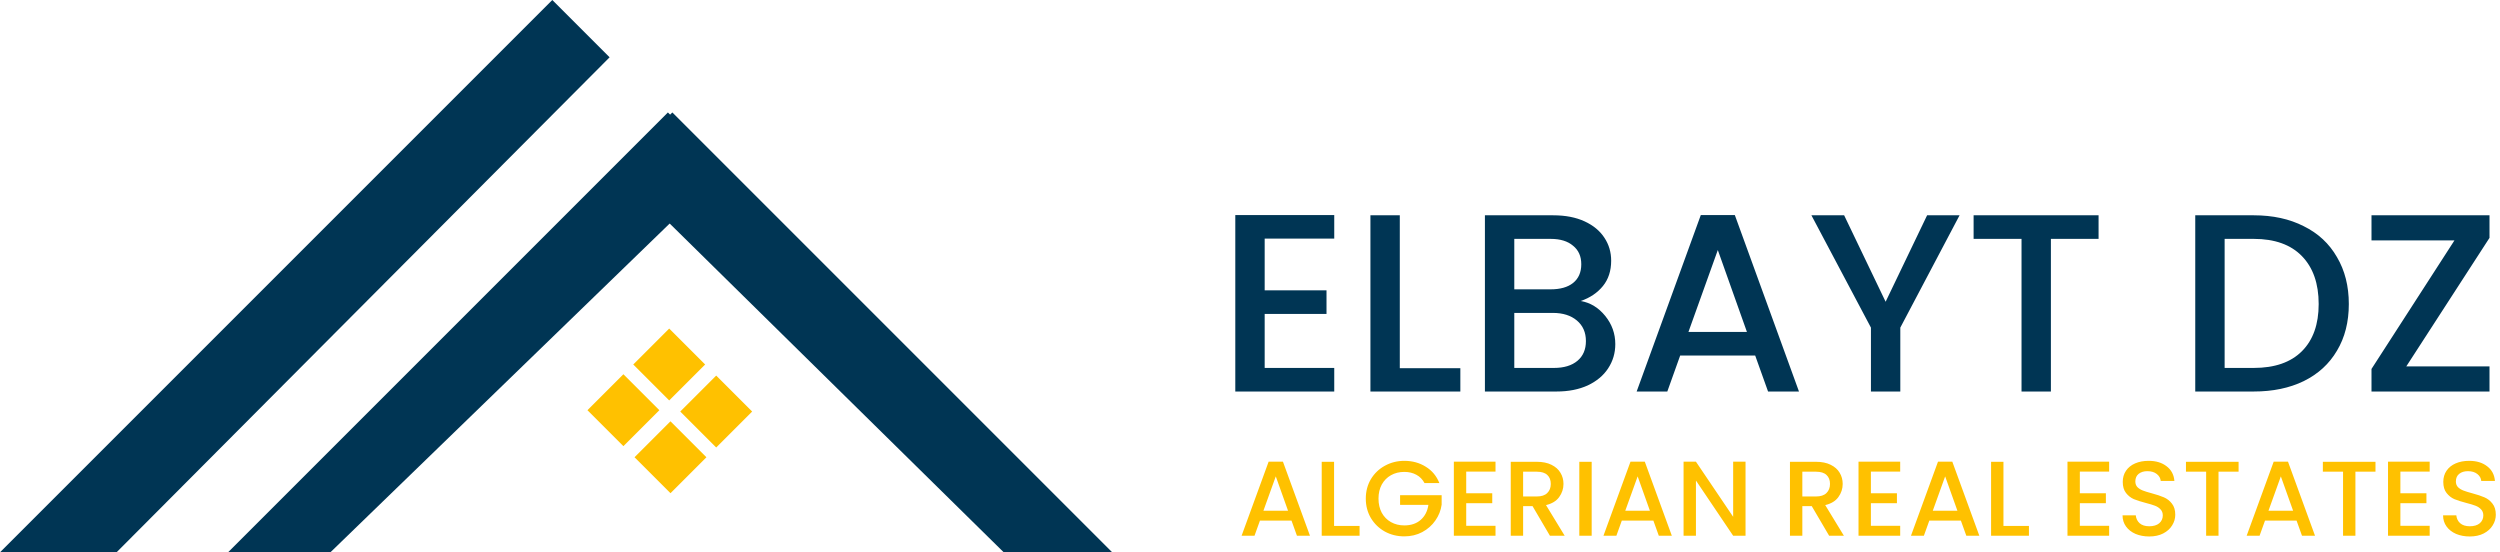 <svg width="430" height="95" viewBox="0 0 430 95" fill="none" xmlns="http://www.w3.org/2000/svg">
<path d="M104.852 9.855L94.998 0L0 94.998H20.046L104.852 9.855Z" fill="#003554"/>
<path d="M124.733 29.195L114.878 19.34L39.219 94.999H56.826L124.733 29.195Z" fill="#003554"/>
<path d="M172.646 95H191.301L115.642 19.341L105.787 29.196L172.646 95Z" fill="#003554"/>
<path d="M121.284 62.692L115.101 56.51L108.919 62.692L115.101 68.874L121.284 62.692Z" fill="#FFC100"/>
<path d="M121.504 78.648L115.321 72.465L109.139 78.648L115.321 84.831L121.504 78.648Z" fill="#FFC100"/>
<path d="M129.369 70.785L123.187 64.603L117.004 70.785L123.187 76.968L129.369 70.785Z" fill="#FFC100"/>
<path d="M113.407 70.554L107.224 64.372L101.041 70.554L107.224 76.737L113.407 70.554Z" fill="#FFC100"/>
<path d="M217.524 41.043V49.94H228.16V53.995H217.524V63.284H229.49V67.34H212.471V36.987H229.49V41.043H217.524ZM240.765 63.328H251.18V67.34H235.713V37.031H240.765V63.328ZM271.892 51.771C273.546 52.062 274.95 52.92 276.102 54.344C277.254 55.769 277.831 57.383 277.831 59.185C277.831 60.726 277.417 62.122 276.59 63.372C275.792 64.593 274.625 65.567 273.088 66.293C271.551 66.991 269.765 67.34 267.726 67.34H255.405V37.031H267.15C269.247 37.031 271.05 37.38 272.557 38.077C274.063 38.775 275.201 39.721 275.969 40.912C276.737 42.076 277.121 43.384 277.121 44.837C277.121 46.581 276.648 48.035 275.703 49.198C274.757 50.362 273.487 51.219 271.892 51.771ZM260.458 49.765H266.707C268.361 49.765 269.646 49.402 270.562 48.675C271.507 47.919 271.98 46.843 271.98 45.447C271.98 44.082 271.507 43.02 270.562 42.264C269.646 41.479 268.361 41.087 266.707 41.087H260.458V49.765ZM267.283 63.284C268.996 63.284 270.341 62.878 271.316 62.063C272.291 61.249 272.778 60.116 272.778 58.662C272.778 57.179 272.261 56.001 271.227 55.129C270.193 54.257 268.819 53.821 267.105 53.821H260.458V63.284H267.283ZM301.89 61.147H288.993L286.778 67.34H281.504L292.539 36.987H298.389L309.424 67.34H304.106L301.89 61.147ZM300.472 57.092L295.464 43.005L290.412 57.092H300.472ZM337.046 37.031L326.853 56.35V67.34H321.801V56.35L311.563 37.031H317.192L324.327 51.902L331.462 37.031H337.046ZM360.954 37.031V41.087H352.755V67.34H347.703V41.087H339.46V37.031H360.954ZM387.644 37.031C390.923 37.031 393.79 37.656 396.242 38.906C398.723 40.127 400.629 41.901 401.959 44.226C403.318 46.524 403.997 49.213 403.997 52.294C403.997 55.377 403.318 58.051 401.959 60.319C400.629 62.587 398.723 64.331 396.242 65.552C393.79 66.744 390.923 67.34 387.644 67.34H377.583V37.031H387.644ZM387.644 63.284C391.249 63.284 394.011 62.325 395.931 60.406C397.852 58.487 398.812 55.783 398.812 52.294C398.812 48.777 397.852 46.029 395.931 44.052C394.011 42.076 391.249 41.087 387.644 41.087H382.636V63.284H387.644ZM413.88 63.023H428.195V67.34H407.897V63.459L422.168 41.348H407.897V37.031H428.195V40.912L413.88 63.023Z" fill="#003554"/>
<path d="M222.14 89.547H216.71L215.776 92.145H213.555L218.203 79.411H220.667L225.313 92.145H223.074L222.14 89.547ZM221.543 87.846L219.435 81.936L217.307 87.846H221.543ZM229.461 90.462H233.848V92.145H227.334V79.429H229.461V90.462ZM245.015 83.088C244.678 82.454 244.211 81.979 243.614 81.661C243.017 81.332 242.327 81.167 241.543 81.167C240.684 81.167 239.919 81.356 239.248 81.735C238.575 82.113 238.046 82.65 237.661 83.344C237.288 84.04 237.101 84.845 237.101 85.76C237.101 86.675 237.288 87.486 237.661 88.193C238.046 88.889 238.575 89.425 239.248 89.803C239.919 90.181 240.684 90.371 241.543 90.371C242.7 90.371 243.639 90.053 244.361 89.419C245.083 88.785 245.524 87.924 245.686 86.839H240.815V85.174H247.963V86.802C247.826 87.791 247.466 88.7 246.881 89.529C246.309 90.358 245.555 91.023 244.622 91.523C243.702 92.011 242.675 92.255 241.543 92.255C240.323 92.255 239.21 91.981 238.202 91.432C237.195 90.87 236.392 90.096 235.795 89.108C235.21 88.12 234.917 87.004 234.917 85.76C234.917 84.516 235.21 83.4 235.795 82.411C236.392 81.424 237.195 80.655 238.202 80.106C239.223 79.546 240.336 79.264 241.543 79.264C242.924 79.264 244.15 79.6 245.22 80.271C246.302 80.929 247.086 81.868 247.571 83.088H245.015ZM252.189 81.112V84.845H256.668V86.547H252.189V90.443H257.228V92.145H250.062V79.411H257.228V81.112H252.189ZM266.586 92.145L263.6 87.059H261.976V92.145H259.849V79.429H264.328C265.323 79.429 266.163 79.6 266.847 79.942C267.544 80.283 268.06 80.74 268.396 81.314C268.745 81.887 268.919 82.528 268.919 83.235C268.919 84.064 268.67 84.82 268.173 85.503C267.687 86.175 266.934 86.632 265.914 86.876L269.124 92.145H266.586ZM261.976 85.394H264.328C265.124 85.394 265.721 85.198 266.12 84.808C266.53 84.418 266.735 83.893 266.735 83.235C266.735 82.576 266.536 82.064 266.138 81.698C265.74 81.32 265.136 81.131 264.328 81.131H261.976V85.394ZM273.768 79.429V92.145H271.641V79.429H273.768ZM284.381 89.547H278.95L278.017 92.145H275.796L280.443 79.411H282.907L287.554 92.145H285.314L284.381 89.547ZM283.784 87.846L281.676 81.936L279.547 87.846H283.784ZM300.232 92.145H298.103L291.702 82.65V92.145H289.574V79.411H291.702L298.103 88.889V79.411H300.232V92.145ZM314.61 92.145L311.624 87.059H310.001V92.145H307.873V79.429H312.352C313.348 79.429 314.187 79.6 314.872 79.942C315.569 80.283 316.085 80.74 316.421 81.314C316.769 81.887 316.943 82.528 316.943 83.235C316.943 84.064 316.695 84.82 316.197 85.503C315.711 86.175 314.959 86.632 313.939 86.876L317.149 92.145H314.61ZM310.001 85.394H312.352C313.149 85.394 313.746 85.198 314.144 84.808C314.554 84.418 314.76 83.893 314.76 83.235C314.76 82.576 314.561 82.064 314.163 81.698C313.765 81.32 313.161 81.131 312.352 81.131H310.001V85.394ZM321.793 81.112V84.845H326.272V86.547H321.793V90.443H326.832V92.145H319.665V79.411H326.832V81.112H321.793ZM337.272 89.547H331.841L330.908 92.145H328.687L333.334 79.411H335.798L340.445 92.145H338.205L337.272 89.547ZM336.675 87.846L334.566 81.936L332.438 87.846H336.675ZM344.593 90.462H348.978V92.145H342.466V79.429H344.593V90.462ZM357.733 81.112V84.845H362.212V86.547H357.733V90.443H362.772V92.145H355.606V79.411H362.772V81.112H357.733ZM369.667 92.273C368.796 92.273 368.012 92.126 367.316 91.834C366.619 91.529 366.071 91.102 365.673 90.553C365.275 90.005 365.076 89.364 365.076 88.632H367.353C367.403 89.181 367.62 89.633 368.006 89.986C368.404 90.34 368.958 90.517 369.667 90.517C370.401 90.517 370.973 90.346 371.384 90.005C371.795 89.651 372 89.199 372 88.65C372 88.224 371.869 87.876 371.608 87.608C371.359 87.339 371.042 87.132 370.656 86.985C370.283 86.839 369.761 86.681 369.089 86.51C368.243 86.29 367.552 86.07 367.017 85.851C366.494 85.62 366.047 85.266 365.673 84.79C365.3 84.315 365.114 83.68 365.114 82.887C365.114 82.156 365.3 81.515 365.673 80.966C366.047 80.417 366.569 79.996 367.241 79.703C367.913 79.411 368.69 79.264 369.574 79.264C370.83 79.264 371.857 79.576 372.653 80.198C373.462 80.807 373.91 81.649 373.997 82.723H371.646C371.608 82.259 371.384 81.862 370.973 81.533C370.563 81.204 370.022 81.04 369.349 81.04C368.74 81.04 368.243 81.192 367.856 81.496C367.471 81.802 367.278 82.24 367.278 82.814C367.278 83.205 367.396 83.527 367.633 83.784C367.882 84.028 368.193 84.223 368.566 84.369C368.939 84.516 369.449 84.674 370.096 84.845C370.955 85.077 371.652 85.308 372.187 85.54C372.734 85.772 373.194 86.132 373.568 86.619C373.953 87.096 374.146 87.735 374.146 88.541C374.146 89.187 373.966 89.797 373.605 90.371C373.256 90.944 372.741 91.407 372.056 91.76C371.384 92.102 370.588 92.273 369.667 92.273ZM385.036 79.429V81.131H381.584V92.145H379.456V81.131H375.985V79.429H385.036ZM395.011 89.547H389.58L388.647 92.145H386.426L391.073 79.411H393.536L398.183 92.145H395.944L395.011 89.547ZM394.414 87.846L392.305 81.936L390.177 87.846H394.414ZM408.584 79.429V81.131H405.131V92.145H403.004V81.131H399.532V79.429H408.584ZM412.866 81.112V84.845H417.345V86.547H412.866V90.443H417.905V92.145H410.739V79.411H417.905V81.112H412.866ZM424.8 92.273C423.929 92.273 423.145 92.126 422.448 91.834C421.751 91.529 421.204 91.102 420.806 90.553C420.407 90.005 420.208 89.364 420.208 88.632H422.485C422.536 89.181 422.753 89.633 423.139 89.986C423.537 90.34 424.091 90.517 424.8 90.517C425.534 90.517 426.106 90.346 426.517 90.005C426.927 89.651 427.132 89.199 427.132 88.65C427.132 88.224 427.001 87.876 426.741 87.608C426.492 87.339 426.174 87.132 425.789 86.985C425.416 86.839 424.893 86.681 424.221 86.51C423.375 86.29 422.684 86.07 422.149 85.851C421.627 85.62 421.179 85.266 420.806 84.79C420.432 84.315 420.246 83.68 420.246 82.887C420.246 82.156 420.432 81.515 420.806 80.966C421.179 80.417 421.702 79.996 422.374 79.703C423.045 79.411 423.823 79.264 424.706 79.264C425.963 79.264 426.989 79.576 427.786 80.198C428.594 80.807 429.042 81.649 429.13 82.723H426.778C426.741 82.259 426.517 81.862 426.106 81.533C425.695 81.204 425.155 81.04 424.482 81.04C423.873 81.04 423.375 81.192 422.989 81.496C422.604 81.802 422.411 82.24 422.411 82.814C422.411 83.205 422.529 83.527 422.766 83.784C423.014 84.028 423.325 84.223 423.699 84.369C424.072 84.516 424.582 84.674 425.229 84.845C426.088 85.077 426.784 85.308 427.319 85.54C427.867 85.772 428.327 86.132 428.701 86.619C429.086 87.096 429.279 87.735 429.279 88.541C429.279 89.187 429.099 89.797 428.738 90.371C428.389 90.944 427.873 91.407 427.188 91.76C426.517 92.102 425.721 92.273 424.8 92.273Z" fill="#FFC100"/>
</svg>
